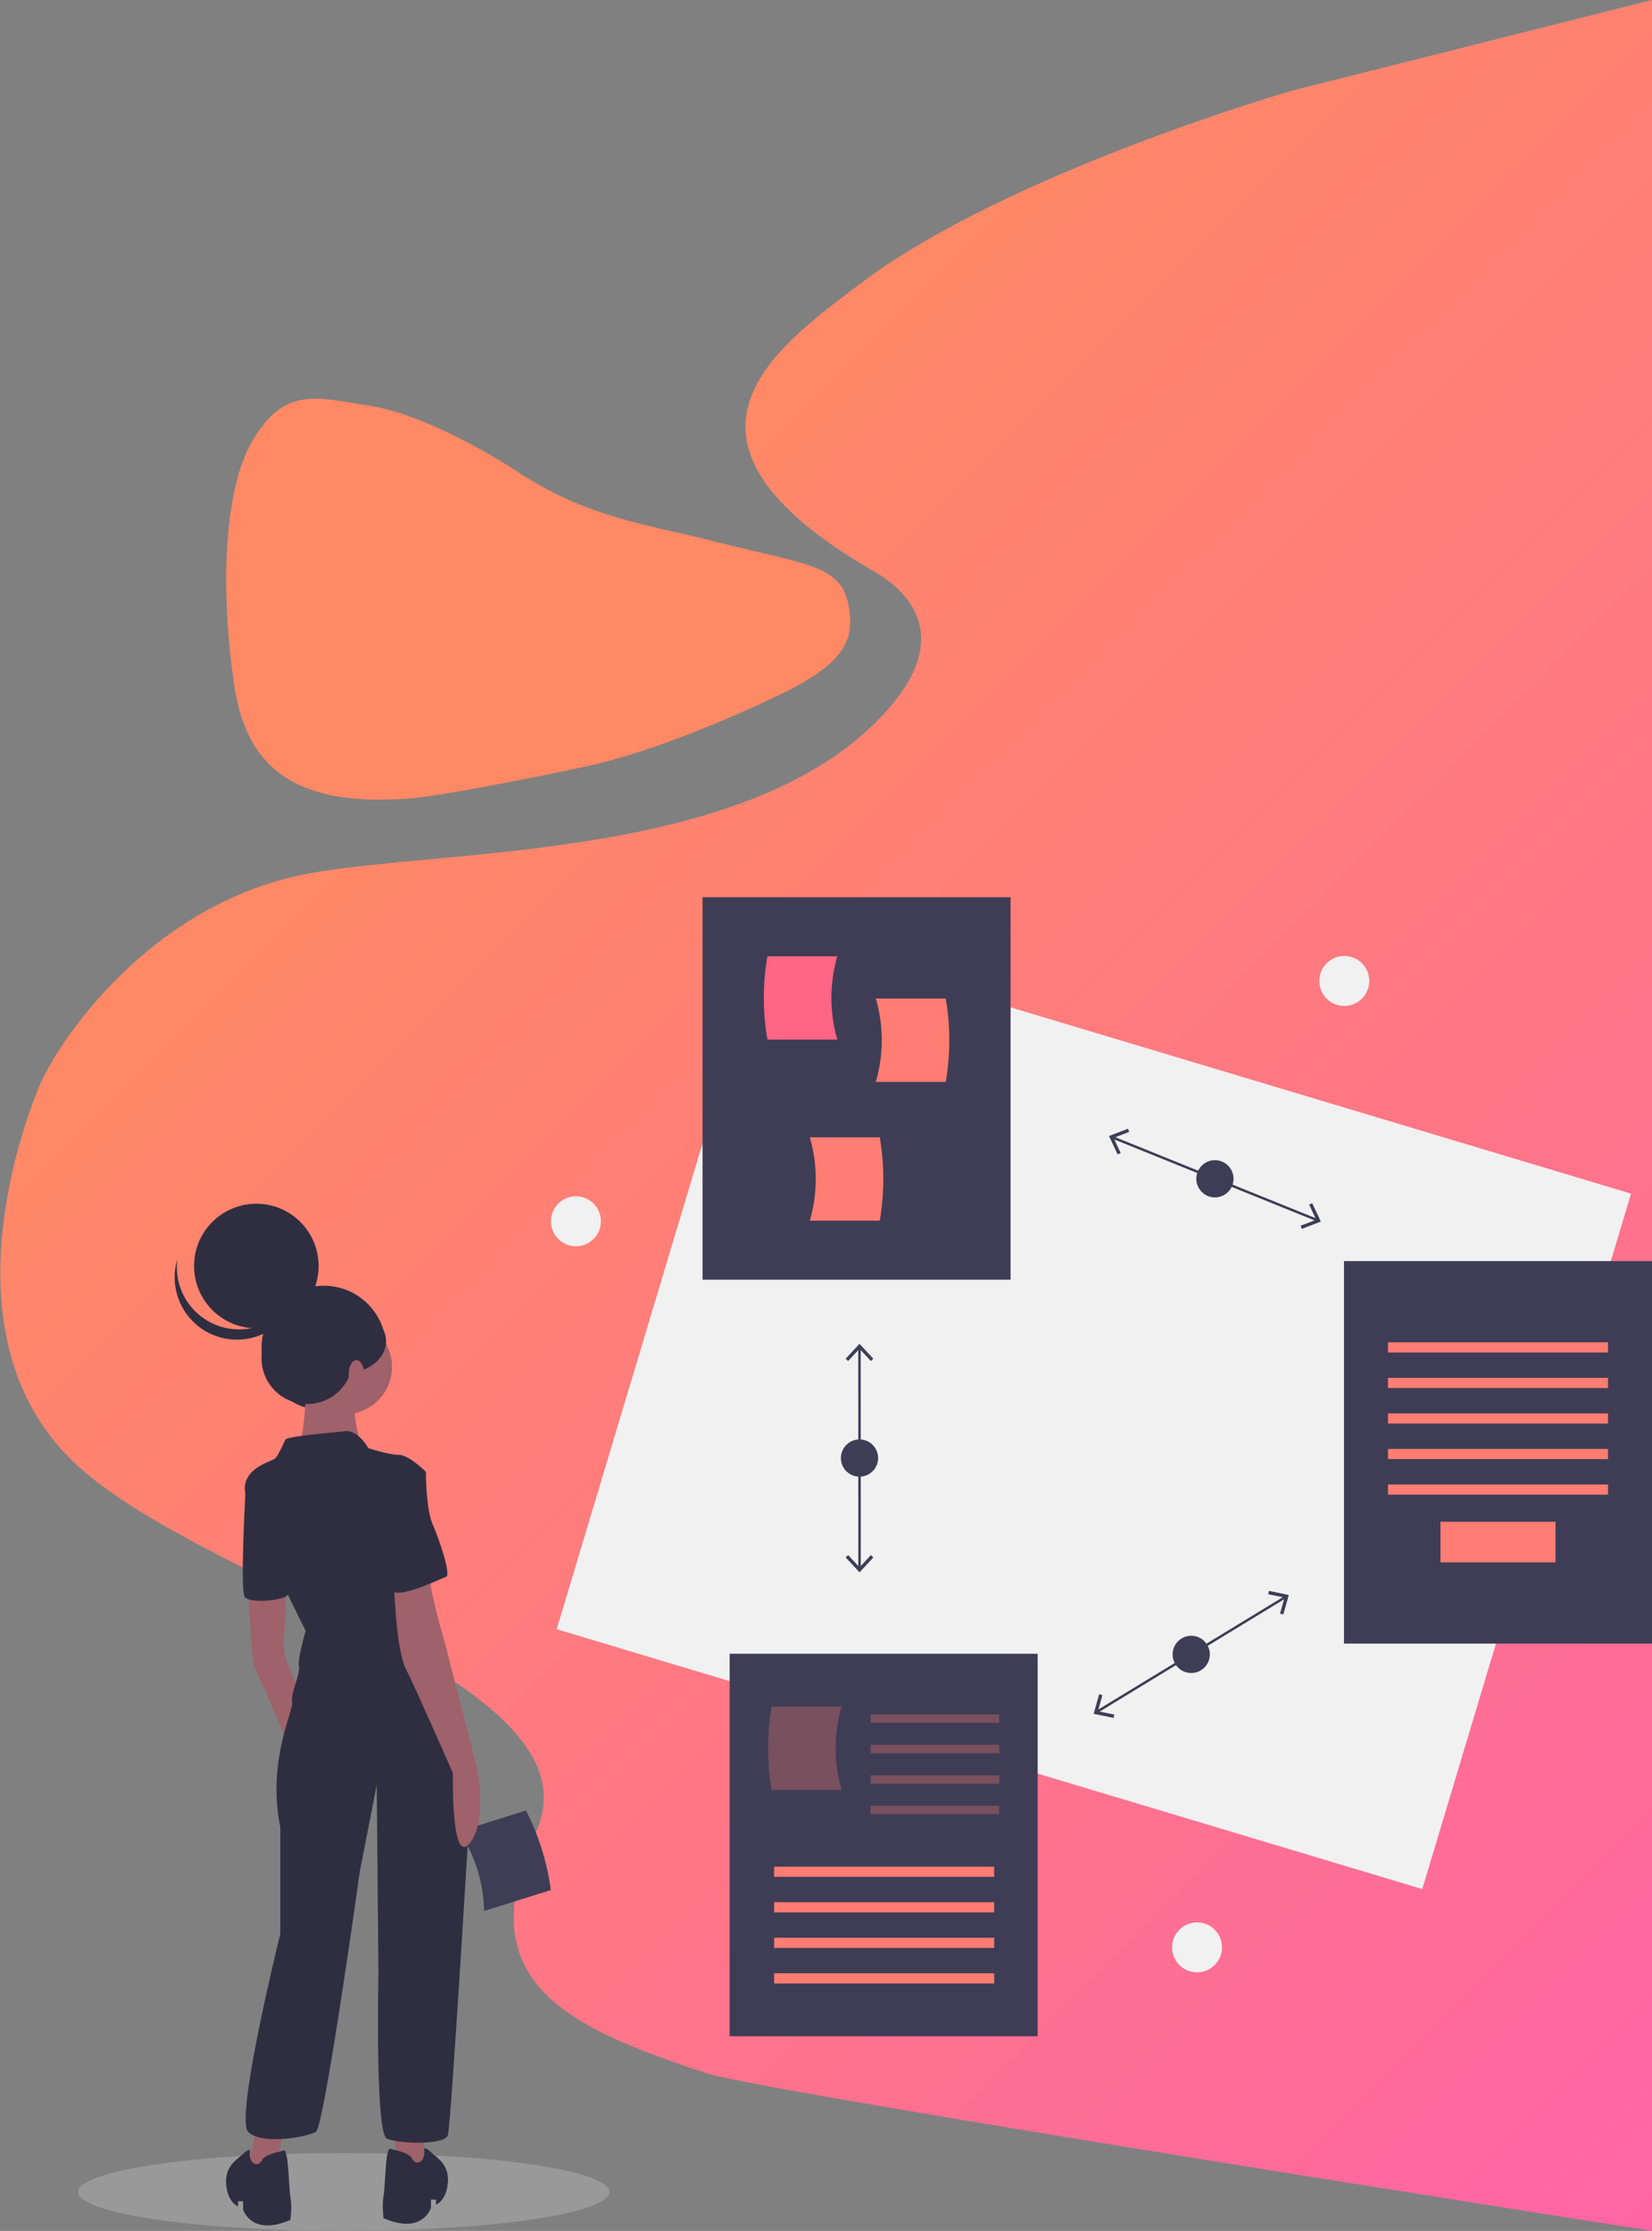 <svg id="Layer_2" data-name="Layer 2" xmlns="http://www.w3.org/2000/svg" xmlns:xlink="http://www.w3.org/1999/xlink" viewBox="0 0 1333 1800"><rect x="0" y="0" width="1333" height="1800" fill="#808080" stroke="none"/><defs><style>.cls-1{fill:url(#linear-gradient);}.cls-2{fill:#ff8965;}.cls-3{fill:#f1f1f1;}.cls-4{fill:#999;}.cls-5{fill:#3f3d56;}.cls-6{fill:#2f2e41;}.cls-7{fill:#9f616a;}.cls-8{fill:#a0616a;}.cls-9{fill:none;stroke:#3f3d56;stroke-miterlimit:10;stroke-width:2px;}.cls-10{fill:#ff6584;}.cls-11,.cls-12{fill:#ff7d72;}.cls-12{opacity:0.3;isolation:isolate;}</style><linearGradient id="linear-gradient" x1="1607.6" y1="1525.4" x2="483.14" y2="400.95" gradientUnits="userSpaceOnUse"><stop offset="0" stop-color="#ff65a5"/><stop offset="1" stop-color="#ff8965"/></linearGradient></defs><title>bg-01</title><path class="cls-1" d="M706,461.5c27.4,15.78,60,50.5,15,105.5C615.49,696,360.67,683.71,248,705,121,729,46,841,31,878s-76,207,32,305,424.71,174.91,369.36,295.46S458,1636.16,571,1673c46,15,762,127,762,127V0L1043,73S812.42,139.34,694,229C624,282,521,355,706,461.5Z"/><path class="cls-2" d="M416.43,379.82c57.43,38.05,101.63,42.14,165.69,58.43s95.19,17.47,101.93,47.13-2.25,47.21-44,69.69c-11.85,6.37-92.5,45.48-158.69,61.37-21.41,5.14-123.26,25.88-151.63,27.9-79.8,5.66-129.12-15.49-140.49-90s-9.59-159.79,15.34-200.23c25.62-41.57,49.1-33.93,94.61-26.57S403.92,371.54,416.43,379.82Z"/><circle class="cls-3" cx="1084.69" cy="791.48" r="20.15"/><circle class="cls-3" cx="965.88" cy="1571.23" r="20.15"/><circle class="cls-3" cx="464.71" cy="985.39" r="20.15"/><ellipse class="cls-4" cx="277.4" cy="1768.59" rx="214.4" ry="31.41"/><path class="cls-5" d="M390.65,1541.87,444.48,1525a197.23,197.23,0,0,0-20.11-64.18l-53.82,16.86A121,121,0,0,1,390.65,1541.87Z"/><circle class="cls-6" cx="261.28" cy="1087.64" r="50.25"/><polygon class="cls-7" points="207.07 1717.38 197.51 1758.35 220.73 1758.35 230.28 1711.92 207.07 1717.38"/><polygon class="cls-7" points="319.05 1717.38 319.05 1755.62 342.26 1758.35 342.26 1717.38 319.05 1717.38"/><path class="cls-7" d="M200.24,1283.12s2.73,58.72,5.46,62.82S233,1408.76,233,1408.76l12.29-38.24s-19.12-31.41-16.39-49.16,1-39.6,1-39.6Z"/><circle class="cls-7" cx="278.08" cy="1102.87" r="38.24"/><path class="cls-7" d="M246.67,1107s1.37,54.63-8.19,62.82,54.62,1.37,54.62,1.37-13.65-38.24-2.73-46.43S246.67,1107,246.67,1107Z"/><path class="cls-6" d="M297.2,1168.41s-8.19-15-19.12-13.65-46.43,4.09-47.8,6.83-5.46,12.29-8.19,15-23.21,6.83-24.58,23.21,49.16,116.08,49.16,116.08-6.83,23.21-5.46,28.68-6.83,21.84-5.46,28.67-20.49,47.8-9.56,101.06v86s-36.87,148.85-25.95,159.77,47.8,4.1,54.63,0,35.5-210.3,35.5-210.3L304,1440.17l1.36,152.94s-2.73,128.37,6.83,132.47,46.43,5.46,49.16-2.74c2.13-6.39,12.57-176.41,17.06-250.95a278.85,278.85,0,0,0-6-76.71c-5.69-25.78-13.94-56.07-23.34-68.36-17.75-23.21-28.68-97-28.68-97l23.22-42.34s-13.66-13.65-21.85-13.65S297.2,1168.41,297.2,1168.41Z"/><path class="cls-6" d="M205.7,1190.26l-7.2,4.91s-5.09,87.95-1,93.42,32.58,2.79,34.73-2S205.7,1190.26,205.7,1190.26Z"/><path class="cls-7" d="M317.68,1272.2s1.37,57.35,9.56,73.74,38.24,84.67,38.24,84.67-1.75,75.15,13.47,56.69,5.65-62.15,5.65-62.15l-26-101.06S345,1279,346.36,1265.37,317.68,1272.2,317.68,1272.2Z"/><path class="cls-6" d="M342.26,1733.49s1.37-1.09,5.47,3,15,9.56,13.65,24.58-9.56,17.75-9.56,17.75v-4.09h-4.09v6.82s-6.83,21.85-38.24,8.2c0,0-1.37-10.93,0-17.75s1.36-39.61,5.46-38.24,15,2.73,17.75,8.19S343.63,1745.51,342.26,1733.49Z"/><path class="cls-6" d="M201.61,1734.86s-1.37-1.09-5.46,3-15,9.55-13.66,24.58,9.56,17.75,9.56,17.75v-4.1h4.1v6.83s6.82,21.85,38.23,8.19c0,0,1.37-10.92,0-17.75s-1.36-39.6-5.46-38.24-15,2.74-17.75,8.2S200.24,1746.88,201.61,1734.86Z"/><path class="cls-6" d="M324.51,1183.44l19.12,4.09s0,30,5.46,42.34,15,41,10.93,42.33-42.34,20.48-45.07,9.56S305.39,1183.44,324.51,1183.44Z"/><circle class="cls-6" cx="206.84" cy="1021.48" r="50.25"/><path class="cls-6" d="M163.5,1063.09a50.24,50.24,0,0,0,77.6-26.39,50.26,50.26,0,1,1-98-20.61A50.25,50.25,0,0,0,163.5,1063.09Z"/><circle class="cls-6" cx="247.88" cy="1096.02" r="36.85"/><ellipse class="cls-6" cx="278.87" cy="1082.2" rx="32.66" ry="25.55"/><ellipse class="cls-8" cx="287.59" cy="1108.38" rx="6.2" ry="10.97"/><rect class="cls-3" x="589.75" y="774.29" width="585.84" height="729.23" transform="translate(-461.97 1656.74) rotate(-73.29)"/><line class="cls-9" x1="897.6" y1="917.68" x2="1063.03" y2="984.55"/><polygon class="cls-5" points="901.81 931.43 904.28 930.27 898.57 918.08 911.15 913.27 910.18 910.72 894.85 916.57 901.81 931.43"/><polygon class="cls-5" points="1050.45 991.51 1049.48 988.96 1062.06 984.16 1056.35 971.96 1058.83 970.8 1065.78 985.66 1050.45 991.51"/><circle class="cls-5" cx="980.32" cy="951.11" r="15.02"/><line class="cls-9" x1="885" y1="1381.24" x2="1037.4" y2="1288.45"/><polygon class="cls-5" points="898.53 1386.08 899.09 1383.4 885.89 1380.7 889.55 1367.74 886.92 1367 882.47 1382.79 898.53 1386.08"/><polygon class="cls-5" points="1035.48 1302.7 1032.85 1301.96 1036.51 1289 1023.31 1286.3 1023.86 1283.62 1039.93 1286.91 1035.48 1302.7"/><circle class="cls-5" cx="961.2" cy="1334.85" r="15.02"/><line class="cls-9" x1="693.51" y1="1087.22" x2="693.57" y2="1265.65"/><polygon class="cls-5" points="682.35 1096.28 684.35 1098.14 693.51 1088.27 702.68 1098.13 704.68 1096.27 693.51 1084.26 682.35 1096.28"/><polygon class="cls-5" points="682.39 1256.61 684.4 1254.74 693.57 1264.61 702.73 1254.74 704.73 1256.6 693.57 1268.61 682.39 1256.61"/><circle class="cls-5" cx="693.54" cy="1176.44" r="15.02"/><rect class="cls-5" x="566.9" y="723.91" width="248.54" height="308.62"/><path class="cls-10" d="M675.63,838.81h-56.4a197.23,197.23,0,0,1,0-67.25h56.4A121.08,121.08,0,0,0,675.63,838.81Z"/><path class="cls-11" d="M706.71,872.92h56.4a197.23,197.23,0,0,0,0-67.25h-56.4A120.9,120.9,0,0,1,706.71,872.92Z"/><path class="cls-11" d="M653.45,984.9h56.41a197.28,197.28,0,0,0,0-67.26H653.45A120.94,120.94,0,0,1,653.45,984.9Z"/><rect class="cls-5" x="1084.46" y="1017.52" width="248.54" height="308.62"/><rect class="cls-11" x="1119.97" y="1083.06" width="177.53" height="8.19"/><rect class="cls-11" x="1119.97" y="1111.74" width="177.53" height="8.19"/><rect class="cls-11" x="1119.97" y="1140.42" width="177.53" height="8.19"/><rect class="cls-11" x="1119.97" y="1169.1" width="177.53" height="8.19"/><rect class="cls-11" x="1119.97" y="1197.77" width="177.53" height="8.19"/><rect class="cls-11" x="1162.3" y="1227.82" width="92.86" height="32.77"/><rect class="cls-5" x="588.75" y="1334.33" width="248.54" height="308.62"/><rect class="cls-11" x="624.66" y="1506.13" width="177.53" height="8.19"/><rect class="cls-11" x="624.66" y="1534.81" width="177.53" height="8.19"/><rect class="cls-11" x="624.66" y="1563.49" width="177.53" height="8.19"/><rect class="cls-11" x="624.66" y="1592.17" width="177.53" height="8.19"/><path class="cls-12" d="M679.05,1444.18H622.64a197.23,197.23,0,0,1,0-67.25h56.41A120.9,120.9,0,0,0,679.05,1444.18Z"/><rect class="cls-12" x="702.5" y="1383.23" width="103.78" height="6.83"/><rect class="cls-12" x="702.5" y="1407.81" width="103.78" height="6.83"/><rect class="cls-12" x="702.5" y="1432.39" width="103.78" height="6.83"/><rect class="cls-12" x="702.5" y="1456.97" width="103.78" height="6.83"/></svg>